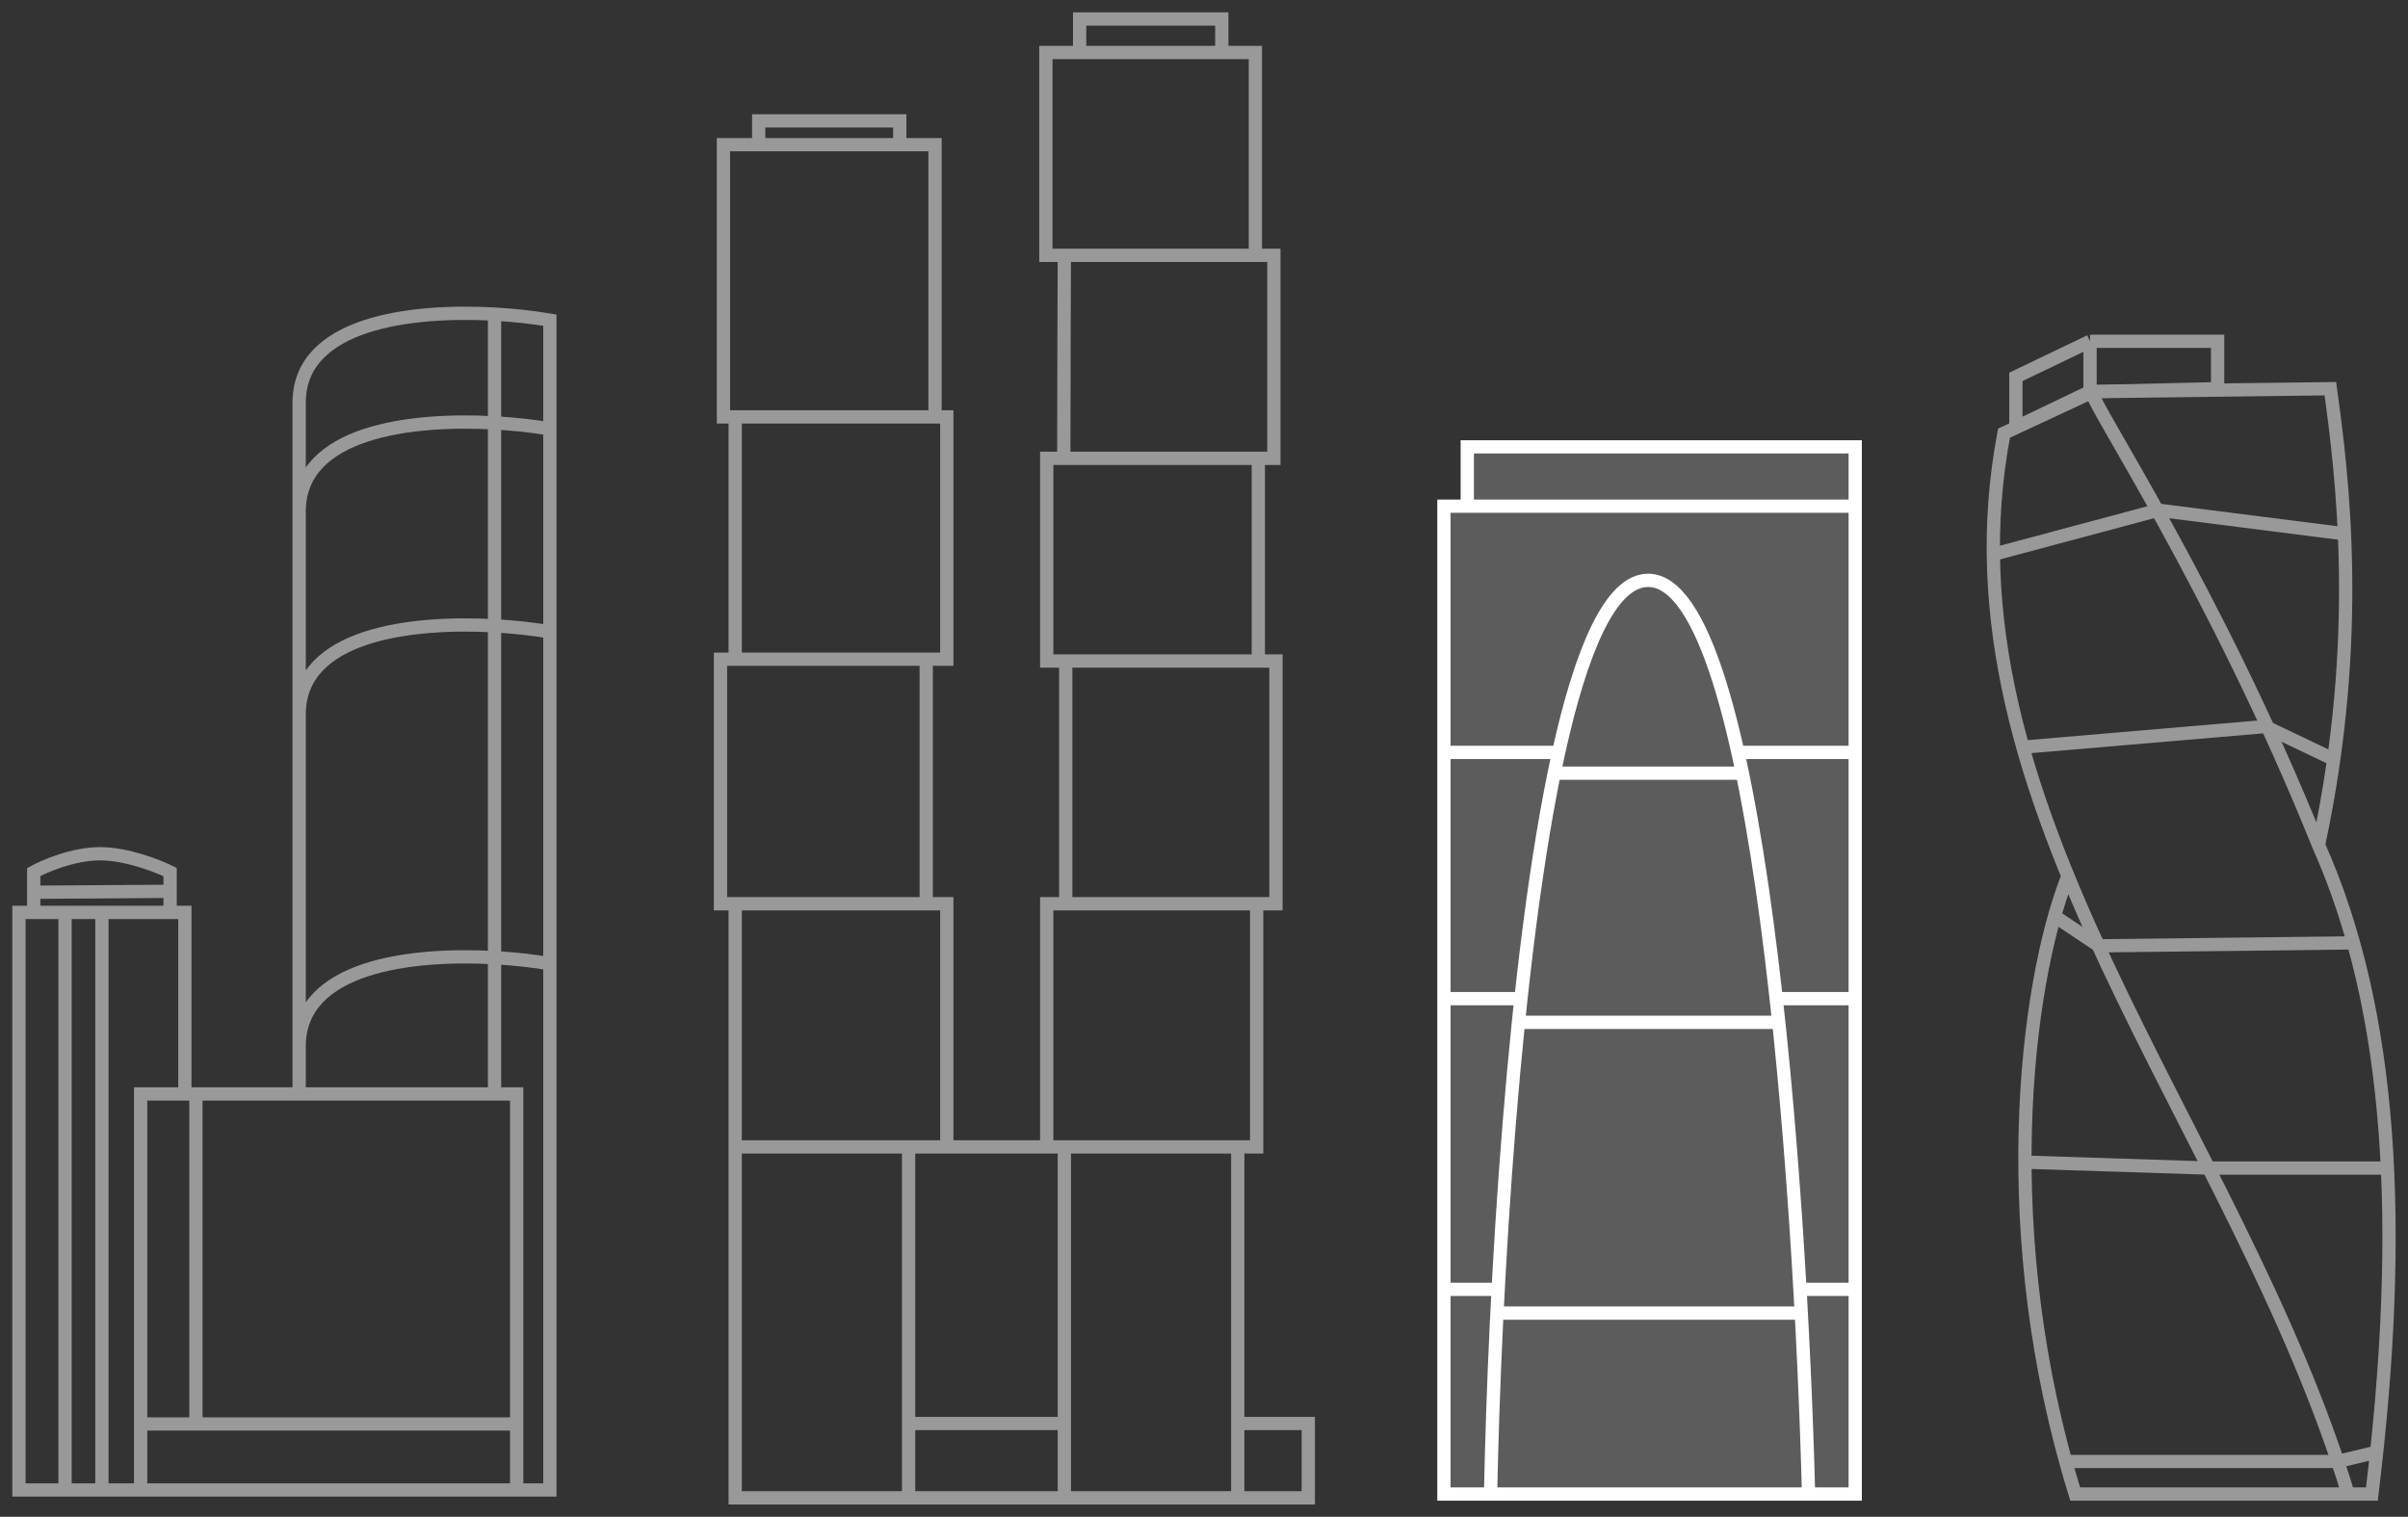 <svg width="127" height="80" viewBox="0 0 127 80" fill="none" xmlns="http://www.w3.org/2000/svg">
<rect x="0" y="0" width="127" height="80" fill="#333333" stroke="none"/>
<g opacity="0.5">
<path d="M122.279 44.57L121.954 44.701L121.959 44.713L122.279 44.57ZM125.095 78.799V79.149H125.405L125.442 78.842L125.095 78.799ZM105.694 22.845L105.546 22.528L105.384 22.604L105.35 22.78L105.694 22.845ZM122.905 20.501L123.251 20.453L123.209 20.147L122.9 20.151L122.905 20.501ZM109.449 78.799L109.115 78.903L109.191 79.149H109.449V78.799ZM110.489 20.322C110.449 20.31 110.329 20.278 110.199 20.339C110.035 20.416 109.991 20.57 109.984 20.655L110.682 20.709C110.678 20.767 110.644 20.903 110.497 20.972C110.386 21.025 110.292 20.994 110.286 20.992L110.489 20.322ZM109.984 20.655C109.978 20.744 110.001 20.825 110.014 20.867C110.03 20.921 110.053 20.979 110.079 21.038C110.131 21.157 110.206 21.307 110.3 21.484C110.487 21.838 110.762 22.323 111.107 22.925C111.797 24.131 112.777 25.82 113.929 27.916C116.232 32.108 119.223 37.919 121.954 44.701L122.603 44.44C119.858 37.623 116.854 31.785 114.542 27.579C113.386 25.476 112.403 23.78 111.714 22.577C111.369 21.974 111.099 21.498 110.918 21.156C110.827 20.984 110.762 20.852 110.721 20.758C110.7 20.711 110.688 20.679 110.682 20.66C110.673 20.631 110.686 20.657 110.682 20.709L109.984 20.655ZM121.959 44.713C125.832 53.379 126.466 64.713 124.748 78.757L125.442 78.842C127.166 64.752 126.548 53.267 122.598 44.428L121.959 44.713ZM125.095 78.449H123.843V79.149H125.095V78.449ZM124.178 78.698C121.196 68.898 115.689 59.77 111.448 50.732C107.192 41.663 104.182 32.644 106.038 22.911L105.35 22.78C103.451 32.739 106.543 41.929 110.814 51.03C115.1 60.161 120.545 69.164 123.509 78.901L124.178 78.698ZM105.842 23.162L110.481 21L110.186 20.365L105.546 22.528L105.842 23.162ZM110.481 21L110.535 20.974L110.24 20.34L110.186 20.365L110.481 21ZM110.392 21.007L122.909 20.851L122.9 20.151L110.383 20.307L110.392 21.007ZM122.558 20.549C123.182 25.069 124.271 33.616 121.937 44.497L122.621 44.644C124.981 33.643 123.879 24.998 123.251 20.453L122.558 20.549ZM108.703 46.163C106.433 52.024 104.868 65.234 109.115 78.903L109.783 78.695C105.581 65.169 107.146 52.121 109.355 46.416L108.703 46.163ZM109.449 79.149H123.843V78.449H109.449V79.149Z" fill="white"/>
<path d="M105.068 29.253L113.83 26.909L123.687 28.159" stroke="white" stroke-width="0.7"/>
<path d="M110.231 18L106.32 19.876V22.533L110.231 20.657M110.231 18V20.657M110.231 18H116.959V20.501L110.231 20.657" stroke="white" stroke-width="0.7"/>
<path d="M106.633 39.413L119.463 38.319L123.061 40.038" stroke="white" stroke-width="0.7"/>
<path d="M108.354 48.322L110.701 49.885L124.157 49.728" stroke="white" stroke-width="0.7"/>
<path d="M108.98 77.08H123.296L125.252 76.611" stroke="white" stroke-width="0.7"/>
<path d="M106.789 61.294L116.49 61.607H125.877" stroke="white" stroke-width="0.7"/>
</g>
<rect opacity="0.2" x="77.624" y="23.274" width="20.221" height="3.428" fill="white"/>
<path d="M76.154 26.697V78.799H97.846V26.697H76.154Z" fill="white" fill-opacity="0.2"/>
<path d="M81.846 40.779H92M80 53.922H93.846M78.769 69.255H95.077M77.385 26.697V23.568H97.846V26.854M95.385 78.799C94.974 62.684 92.769 30.609 86.923 30.609C84.955 30.609 83.405 34.245 82.203 39.684M78.615 78.799C78.82 68.11 79.836 50.398 82.203 39.684M82.203 39.684H76M76.154 68.003H78.923M76.154 52.67H80.154M93.538 52.67H97.846M91.692 39.684H97.692M95.077 68.003H98M76.154 78.799V26.697H97.846V78.799H76.154Z" stroke="white" stroke-width="0.7"/>
<g opacity="0.5">
<path d="M65.28 79H56.135M65.28 79V75.079M65.28 79H69V75.079H65.28M65.28 60.491H66.277L66.277 47.666M65.28 60.491H56.135M65.28 60.491V75.079M66.277 47.666H67.295V34.864C67.295 34.864 66.728 34.864 66.365 34.864M66.277 47.666H56.208M66.21 13.467H67.186V24.172H66.365M66.21 13.467V2.768H64.439M66.21 13.467H56.135M56.94 2.768C56.257 2.768 55.161 2.768 55.161 2.768V13.467H56.135M56.94 2.768C56.94 2.094 56.94 1 56.94 1H64.439V2.768M56.94 2.768C59.889 2.768 64.439 2.768 64.439 2.768M56.135 13.467C56.135 13.467 56.105 19.991 56.105 24.172M56.105 24.172C55.742 24.172 55.205 24.172 55.205 24.172V34.864H56.208M56.105 24.172C60.1 24.172 66.365 24.172 66.365 24.172M66.365 24.172C66.365 24.172 66.365 30.665 66.365 34.864M66.365 34.864C62.398 34.864 56.208 34.864 56.208 34.864M56.208 34.864V47.666M56.208 47.666H55.205V60.491M55.205 60.491H56.135M55.205 60.491H49.935M56.135 60.491V75.079M56.135 79H47.92M56.135 79V75.079M47.92 79V75.079M47.92 79H38.775V60.491M47.92 75.079H56.135M47.92 75.079V60.491M47.92 60.491H49.935M47.92 60.491H38.775M49.935 60.491V47.666H48.85M48.85 34.767V47.666M48.85 34.767H49.935V21.987H49.315M48.85 34.767H38.775M48.85 47.666H38.775M49.315 21.987V7.63H47.455M49.315 21.987H38.775M47.455 7.63V6.376H40.015V7.63M47.455 7.63H40.015M40.015 7.63H38.155V21.987H38.775M38.775 21.987V34.767M38.775 34.767H38V47.666H38.775M38.775 60.491V47.666" stroke="white" stroke-width="0.7"/>
</g>
<g opacity="0.5">
<path d="M15.778 57.696V21.239C15.778 17 21.707 16.324 26.083 16.567M15.778 57.696H10.333M15.778 57.696H26.083M27.25 78.584H29V16.887C28.211 16.75 27.197 16.629 26.083 16.567M27.25 78.584H7.417M27.25 78.584V75.103M7.417 78.584V75.103M7.417 78.584H1V48.122H1.778M10.333 57.696V75.103M10.333 57.696H9.75M10.333 75.103H7.417M10.333 75.103H27.25M7.417 75.103V57.696H9.75M27.25 75.103V57.696H26.083M26.083 16.567V57.696M29 22.623C28.211 22.486 27.197 22.365 26.083 22.303C21.707 22.06 15.778 22.736 15.778 26.975M29 33.327C28.211 33.19 27.197 33.068 26.083 33.006C21.707 32.763 15.778 33.439 15.778 37.678M29 50.83C28.211 50.693 27.197 50.571 26.083 50.509C21.707 50.266 15.778 50.942 15.778 55.182M9.75 57.696V48.122H1.778M1.778 48.122V47.059M8.972 48.026V47.01M1.778 47.059V45.995C2.361 45.673 3.878 45.028 5.278 45.028C6.678 45.028 8.324 45.673 8.972 45.995V47.01M1.778 47.059L8.972 47.01" stroke="white" stroke-width="0.7"/>
<path d="M3.431 48.219V78.584" stroke="white" stroke-width="0.7"/>
<path d="M5.375 48.219V78.584" stroke="white" stroke-width="0.7"/>
</g>
</svg>
